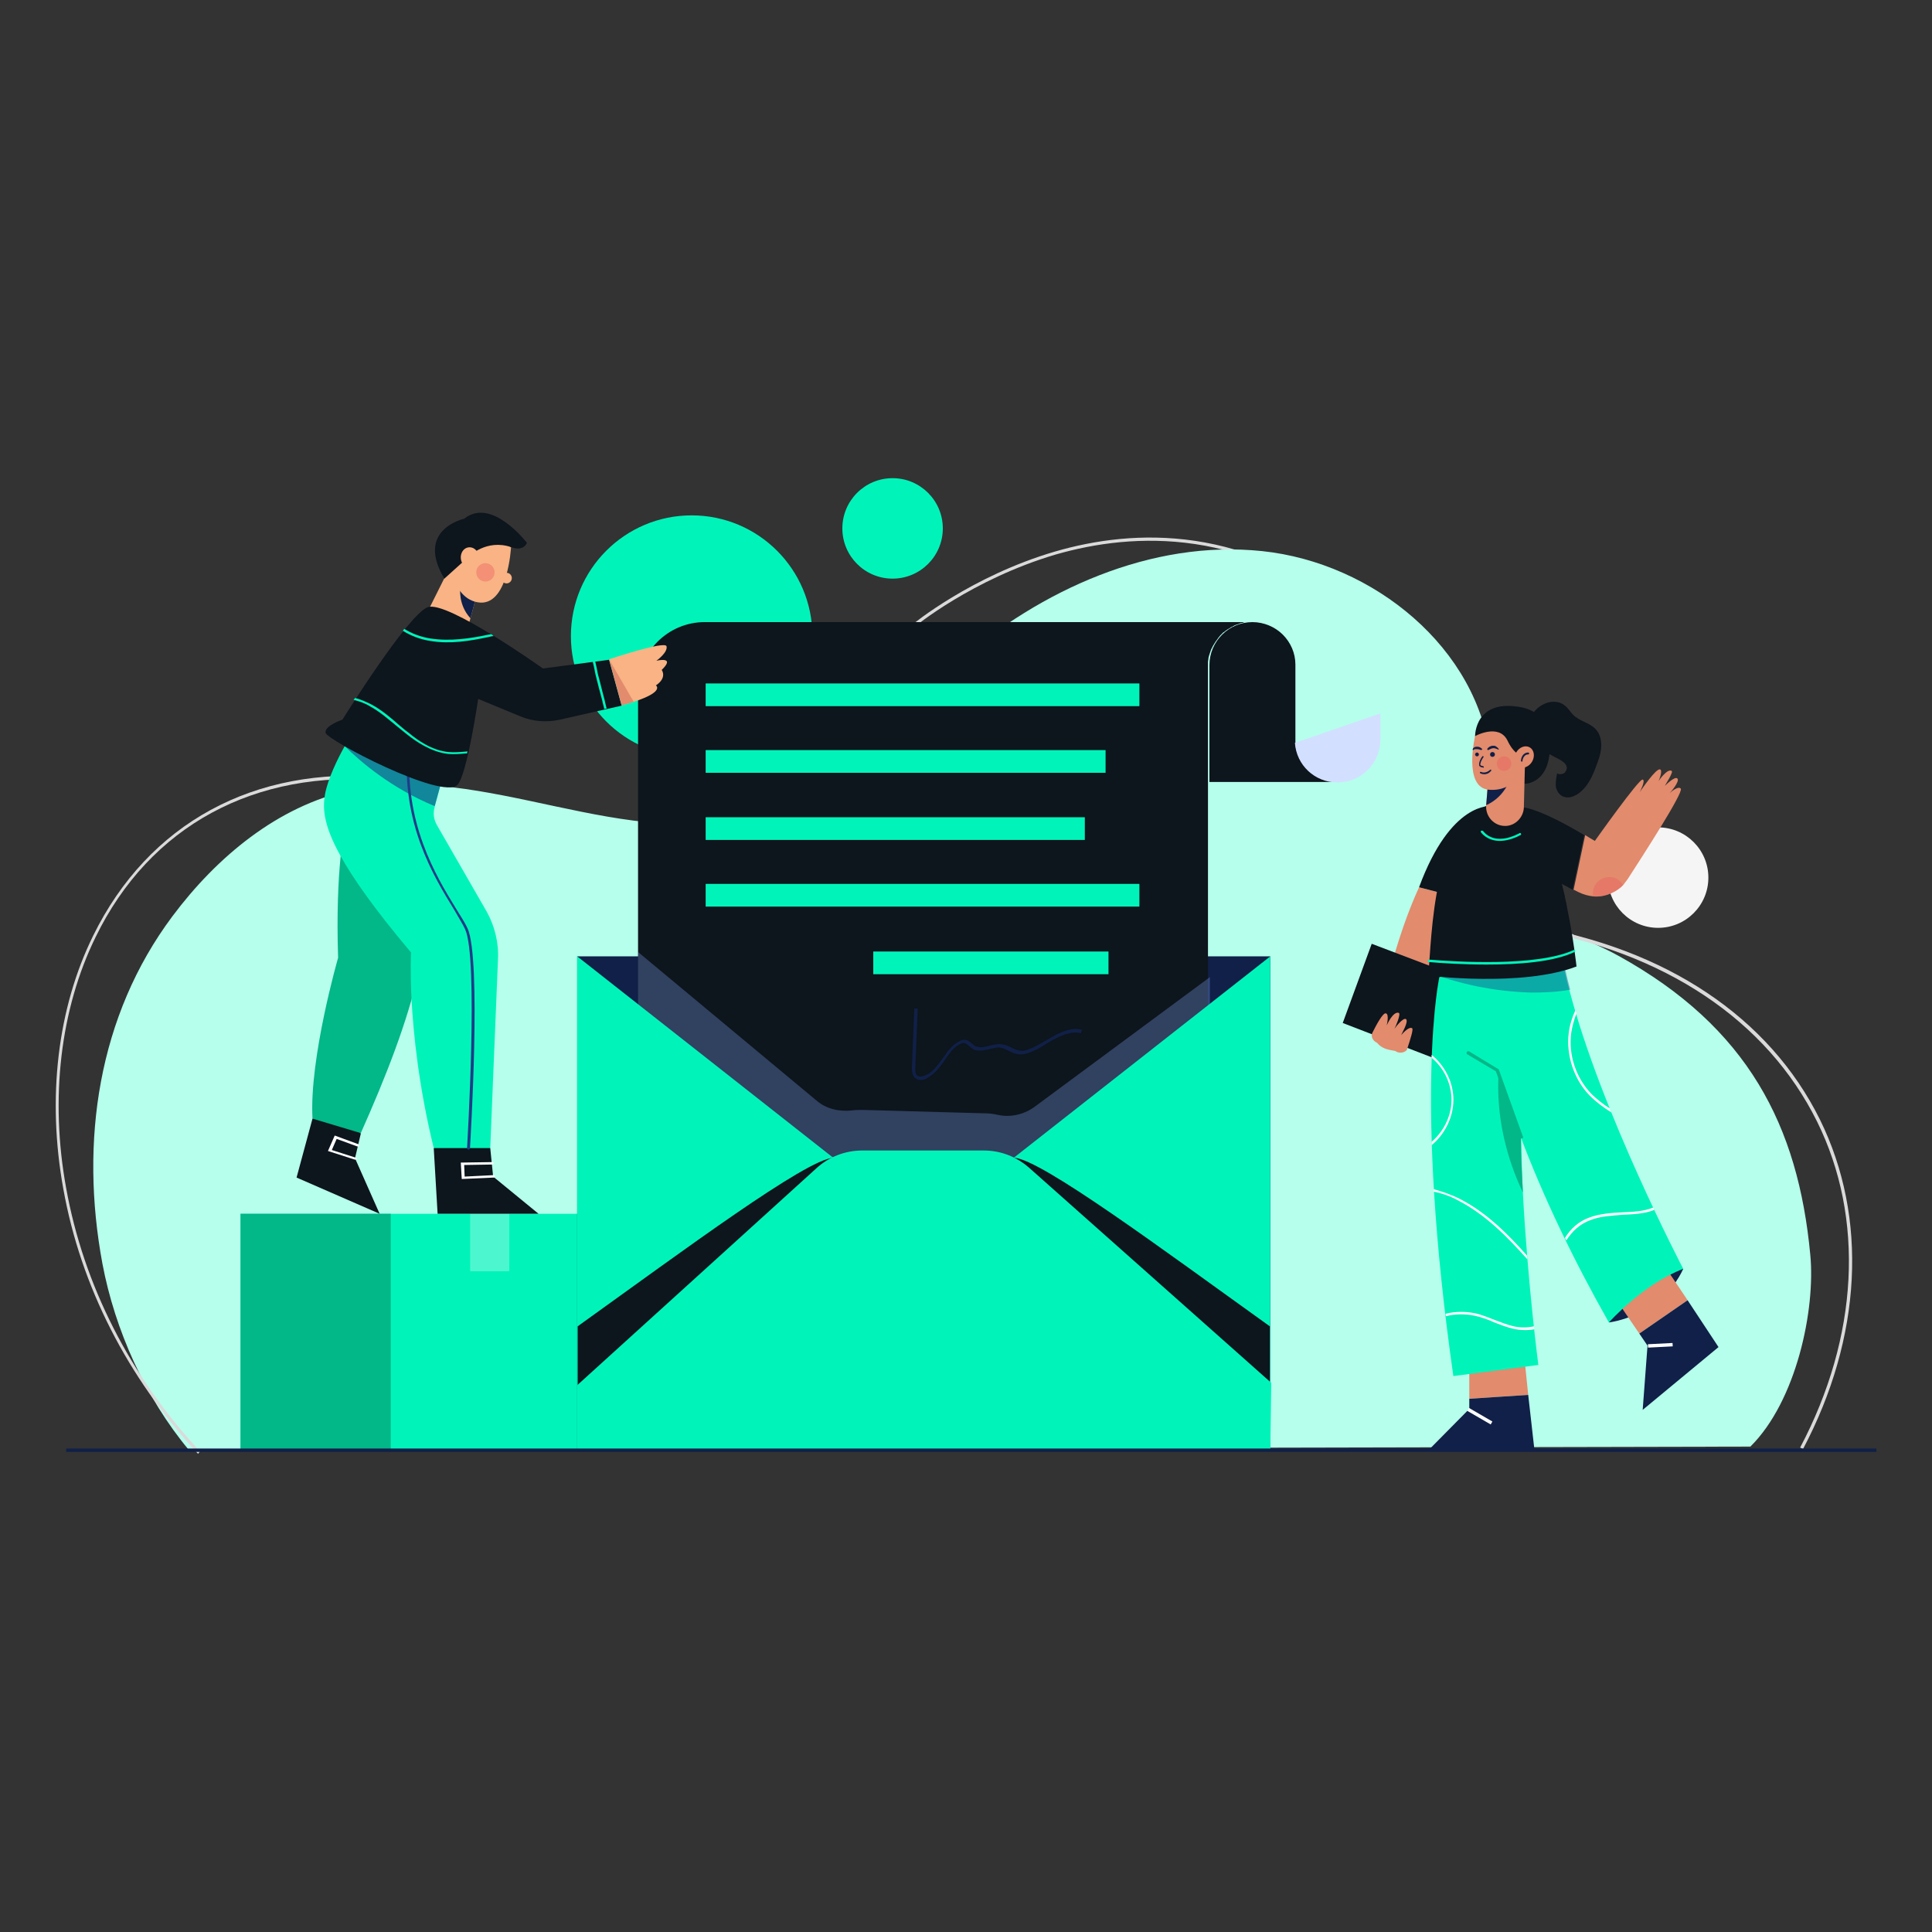 <?xml version="1.0" encoding="utf-8"?>
<!-- Generator: Adobe Illustrator 26.0.1, SVG Export Plug-In . SVG Version: 6.00 Build 0)  -->
<svg version="1.1" id="Layer_1" xmlns="http://www.w3.org/2000/svg" xmlns:xlink="http://www.w3.org/1999/xlink" x="0px" y="0px"
	 viewBox="0 0 400 400" style="enable-background:new 0 0 400 400;" xml:space="preserve">
<rect x="0" y="0" width="400" height="400" fill="#333333" stroke="none"/>
<style type="text/css">
	.st0{fill:url(#SVGID_1_);}
	.st1{fill-rule:evenodd;clip-rule:evenodd;fill:#FFFFFF;}
	.st2{fill-rule:evenodd;clip-rule:evenodd;fill:#1D99EE;}
	.st3{fill:#FFFFFF;}
	.st4{clip-path:url(#SVGID_00000138539672554853787510000006727193811000826041_);}
	.st5{fill:#FD0000;}
	.st6{fill:#2967B0;}
	.st7{fill:#FDFDFD;}
	.st8{fill:#1677F0;}
	.st9{fill:#35BC8F;}
	.st10{enable-background:new    ;}
	.st11{clip-path:url(#SVGID_00000134961217450885156640000008290764619861251483_);fill:#252956;}
	.st12{clip-path:url(#SVGID_00000041259482855213670580000018438502512282967226_);fill:#252956;}
	.st13{clip-path:url(#SVGID_00000180358803950074374040000002914258757360655257_);fill:#252956;}
	.st14{fill:#252956;}
	.st15{clip-path:url(#SVGID_00000169540468295614711520000017328746381102071695_);fill:#252956;}
	.st16{clip-path:url(#SVGID_00000144296863784485316320000004723563471940185984_);fill:#EDECF8;}
	.st17{fill:#0B2638;}
	.st18{fill:#95FCDE;}
	.st19{clip-path:url(#SVGID_00000124851730549256119840000002693542027238392501_);fill:#EDECF8;}
	.st20{fill:#61F7C9;}
	.st21{clip-path:url(#SVGID_00000120548748445255690890000001414678620598881446_);fill:#61F7C9;}
	.st22{fill:#3C4384;}
	.st23{fill:#012F49;}
	.st24{clip-path:url(#SVGID_00000179640663061596463060000007192510541425359007_);fill:#35BC8F;}
	.st25{clip-path:url(#SVGID_00000023995510251504585170000006155972297004561587_);fill:#95FCDE;}
	.st26{clip-path:url(#SVGID_00000057113920752324654380000003390538763467474092_);fill:#BFBEED;}
	.st27{clip-path:url(#SVGID_00000134219942254767502420000001827717641579677355_);fill:#BFBEED;}
	.st28{fill:#0D151D;}
	.st29{clip-path:url(#SVGID_00000122685100586379842890000017623518161801115543_);fill:#61F7C9;}
	.st30{clip-path:url(#SVGID_00000047743179317519411460000012024860523969307009_);fill:#252956;}
	.st31{clip-path:url(#SVGID_00000036223280089856842860000005810863468543387787_);fill:#252956;}
	.st32{clip-path:url(#SVGID_00000137112499053830883310000008089147850948292531_);fill:#252956;}
	.st33{clip-path:url(#SVGID_00000111155035937310370450000012042741486825458076_);fill:#252956;}
	.st34{clip-path:url(#SVGID_00000067200496646580259360000001548106698631764414_);fill:#252956;}
	.st35{clip-path:url(#SVGID_00000077311531702481173680000010344501281448651157_);fill:#252956;}
	.st36{clip-path:url(#SVGID_00000078039234079768560850000009794305291139895987_);fill:#252956;}
	.st37{clip-path:url(#SVGID_00000169537902622314782090000007484870219980814011_);fill:#252956;}
	.st38{clip-path:url(#SVGID_00000037663374286512453400000015966939991732181144_);fill:#252956;}
	.st39{clip-path:url(#SVGID_00000017509400589102158450000004635328188101838236_);fill:#252956;}
	.st40{clip-path:url(#SVGID_00000008849661864787985090000013235575566870134172_);fill:#252956;}
	.st41{clip-path:url(#SVGID_00000176762848472088393770000007726349394094069923_);fill:#252956;}
	.st42{clip-path:url(#SVGID_00000109740649264638236830000016793238947150102167_);fill:#252956;}
	.st43{clip-path:url(#SVGID_00000020382579335903083260000005015757546627345558_);fill:#252956;}
	.st44{clip-path:url(#SVGID_00000030471620546266812200000005238267749913973130_);fill:#252956;}
	.st45{clip-path:url(#SVGID_00000147186597311813184400000017376137861961041840_);fill:#252956;}
	.st46{clip-path:url(#SVGID_00000019659632909633293740000017338939151102357689_);fill:#252956;}
	.st47{clip-path:url(#SVGID_00000150063332454739935610000016394755448040620172_);fill:#252956;}
	.st48{clip-path:url(#SVGID_00000127732027166162779470000012977453231929573554_);fill:#252956;}
	.st49{clip-path:url(#SVGID_00000094599904382378196100000009335431778848544148_);fill:#252956;}
	.st50{clip-path:url(#SVGID_00000064348871922355450510000005977702337657070487_);fill:#252956;}
	.st51{clip-path:url(#SVGID_00000030475368725672388410000012191025436892645311_);fill:#252956;}
	.st52{clip-path:url(#SVGID_00000088122643794319445120000015555771263789659322_);fill:#252956;}
	.st53{clip-path:url(#SVGID_00000124132307529443244300000010394234941183611264_);fill:#252956;}
	.st54{clip-path:url(#SVGID_00000042716537391505563510000003891555339841577866_);fill:#252956;}
	.st55{clip-path:url(#SVGID_00000163770238271131067600000015200931138462245795_);fill:#252956;}
	.st56{clip-path:url(#SVGID_00000107577377520211724270000002971953658596173737_);fill:#252956;}
	.st57{clip-path:url(#SVGID_00000100360061059094136730000014299984367693200773_);fill:#252956;}
	.st58{clip-path:url(#SVGID_00000096022493772231981840000015247823196433275779_);fill:#252956;}
	.st59{clip-path:url(#SVGID_00000049920610187697550360000003376219977778421382_);fill:#252956;}
	.st60{clip-path:url(#SVGID_00000114776919714727224590000016320262791429805743_);fill:#252956;}
	.st61{clip-path:url(#SVGID_00000159471646003432968080000017234072106069122464_);fill:#252956;}
	.st62{clip-path:url(#SVGID_00000180366461024631765100000012695715246872216980_);fill:#252956;}
	.st63{clip-path:url(#SVGID_00000138571346279955973610000006037764276409098925_);fill:#252956;}
	.st64{clip-path:url(#SVGID_00000022547825584192941660000016617522945377194882_);fill:#252956;}
	.st65{clip-path:url(#SVGID_00000100350619156231990230000009996502155681605775_);fill:#252956;}
	.st66{clip-path:url(#SVGID_00000104674828073432396550000010386737856337578419_);fill:#252956;}
	.st67{clip-path:url(#SVGID_00000065046852534585892460000001878910314158518658_);fill:#252956;}
	.st68{clip-path:url(#SVGID_00000108282551811069526020000010639721354735636409_);fill:#252956;}
	.st69{clip-path:url(#SVGID_00000112599923637826723930000010781142484952063678_);fill:#252956;}
	.st70{clip-path:url(#SVGID_00000119800152759632409360000008934144473741361312_);fill:#252956;}
	.st71{clip-path:url(#SVGID_00000068679094435826017910000010734485113473594536_);fill:#252956;}
	.st72{clip-path:url(#SVGID_00000026125654412387916630000001683411002307589788_);fill:#252956;}
	.st73{clip-path:url(#SVGID_00000149378249271050474750000000522516533174252416_);fill:#252956;}
	.st74{clip-path:url(#SVGID_00000173155670690360674300000003547384633198433724_);fill:#252956;}
	.st75{clip-path:url(#SVGID_00000106837645029735092680000012466728849760871301_);fill:#252956;}
	.st76{clip-path:url(#SVGID_00000145030256647301656150000016268813861956235181_);fill:#252956;}
	.st77{clip-path:url(#SVGID_00000070810301448150279330000009760465168526981791_);fill:#252956;}
	.st78{clip-path:url(#SVGID_00000124125094157007699080000003125519991242136737_);fill:#252956;}
	.st79{clip-path:url(#SVGID_00000055701869001275525340000004127897806909818810_);fill:#252956;}
	.st80{clip-path:url(#SVGID_00000006683706933348183500000008719127163087869358_);fill:#252956;}
	.st81{clip-path:url(#SVGID_00000155838147895419252760000016991117644624842127_);fill:#252956;}
	.st82{clip-path:url(#SVGID_00000142136882349335692240000017528970746999926439_);fill:#252956;}
	.st83{clip-path:url(#SVGID_00000065783846158953882990000000864021685362993589_);fill:#252956;}
	.st84{clip-path:url(#SVGID_00000107577492461045110260000011248279120877124519_);fill:#252956;}
	.st85{clip-path:url(#SVGID_00000168086463843462757060000003455046414624267404_);fill:#252956;}
	.st86{clip-path:url(#SVGID_00000154385388707427807760000009845621886383020197_);fill:#252956;}
	.st87{clip-path:url(#SVGID_00000111184987445904228840000005185710870384361124_);fill:#252956;}
	.st88{clip-path:url(#SVGID_00000072974380650285270270000010502200058139020439_);fill:#252956;}
	.st89{clip-path:url(#SVGID_00000096781480041147319070000004630800040238729388_);fill:#252956;}
	.st90{clip-path:url(#SVGID_00000075131310225089799720000004520325735615623588_);fill:#252956;}
	.st91{clip-path:url(#SVGID_00000181796489591912774210000006385252959691185591_);fill:#252956;}
	.st92{clip-path:url(#SVGID_00000094611064989619326360000009277861521045561490_);fill:#252956;}
	.st93{clip-path:url(#SVGID_00000060006797515673174930000006637503156691274655_);fill:#252956;}
	.st94{clip-path:url(#SVGID_00000149340684449508554090000010666916434935586225_);fill:#252956;}
	.st95{clip-path:url(#SVGID_00000147920904289896388120000008773830368009974442_);fill:#252956;}
	.st96{clip-path:url(#SVGID_00000011004150961673354590000009057740430239406478_);fill:#252956;}
	.st97{clip-path:url(#SVGID_00000107586724513615459930000008617141702997877936_);fill:#252956;}
	.st98{clip-path:url(#SVGID_00000173852162787855303770000006570124135789063829_);fill:#252956;}
	.st99{clip-path:url(#SVGID_00000125565430126668658710000012019472197676929705_);fill:#252956;}
	.st100{clip-path:url(#SVGID_00000001636336924800488650000013710086511215343488_);fill:#252956;}
	.st101{clip-path:url(#SVGID_00000134969859495175985420000007952474507246727043_);fill:#252956;}
	.st102{clip-path:url(#SVGID_00000145054804671697914390000011004887239546245310_);fill:#252956;}
	.st103{clip-path:url(#SVGID_00000031923738972759739220000017231872634943345547_);fill:#252956;}
	.st104{clip-path:url(#SVGID_00000046324477655464407960000001140223590121467289_);fill:#252956;}
	.st105{clip-path:url(#SVGID_00000105421311586898878810000003470489072285690789_);fill:#252956;}
	.st106{clip-path:url(#SVGID_00000030447799735803103440000016001240433172788665_);fill:#252956;}
	.st107{clip-path:url(#SVGID_00000166634138237806710600000014056660256651153845_);fill:#252956;}
	.st108{clip-path:url(#SVGID_00000119830963368039135550000014492640043718995624_);fill:#252956;}
	.st109{clip-path:url(#SVGID_00000042716096010771293330000005278324142145416331_);fill:#252956;}
	.st110{clip-path:url(#SVGID_00000108303014954633301670000003483696072806739383_);fill:#252956;}
	.st111{clip-path:url(#SVGID_00000088839136820224407150000016191738958566842246_);fill:#252956;}
	.st112{clip-path:url(#SVGID_00000101080503854569036040000008274622174949614483_);fill:#252956;}
	.st113{clip-path:url(#SVGID_00000040564992648047746110000002729429370413145482_);fill:#252956;}
	.st114{clip-path:url(#SVGID_00000040536282188421868460000003543542485964755120_);fill:#252956;}
	.st115{clip-path:url(#SVGID_00000098912200932925150390000014757512930965642916_);fill:#252956;}
	.st116{clip-path:url(#SVGID_00000101810494898840056670000003380319095790770601_);fill:#252956;}
	.st117{clip-path:url(#SVGID_00000034784556694306437850000003665978276387892864_);fill:#252956;}
	.st118{clip-path:url(#SVGID_00000180326125432224094970000004077628577183105183_);fill:#252956;}
	.st119{clip-path:url(#SVGID_00000100378867889786538780000006093366334158718627_);fill:#252956;}
	.st120{clip-path:url(#SVGID_00000026150040421147785190000007253315682581913996_);fill:#252956;}
	.st121{clip-path:url(#SVGID_00000142855691986859463330000007901366644511381147_);fill:#252956;}
	.st122{clip-path:url(#SVGID_00000142883478417392124010000007147988084716044197_);fill:#252956;}
	.st123{clip-path:url(#SVGID_00000136391608308124910230000004906588866607783058_);fill:#252956;}
	.st124{clip-path:url(#SVGID_00000088097847525464594300000017508629075637123490_);fill:#252956;}
	.st125{clip-path:url(#SVGID_00000119087243567294618510000009533979960292554155_);fill:#252956;}
	.st126{clip-path:url(#SVGID_00000127754537605535936500000000176446492626947995_);fill:#252956;}
	.st127{clip-path:url(#SVGID_00000163044692494114643710000007553254283958923956_);fill:#252956;}
	.st128{clip-path:url(#SVGID_00000011719446683872463550000014987490189456651905_);fill:#252956;}
	.st129{clip-path:url(#SVGID_00000048495932982177186920000012321514275781452479_);fill:#252956;}
	.st130{clip-path:url(#SVGID_00000166663929058245155550000013640995382552832395_);fill:#252956;}
	.st131{clip-path:url(#SVGID_00000160910423993599484920000011146988675915928713_);fill:#252956;}
	.st132{clip-path:url(#SVGID_00000028312961984124121760000017857773658878687925_);fill:#252956;}
	.st133{clip-path:url(#SVGID_00000127736289321851161250000011588675475426253701_);fill:#252956;}
	.st134{clip-path:url(#SVGID_00000049936494565497502280000000012492911061737401_);fill:#252956;}
	.st135{clip-path:url(#SVGID_00000036970221772684217640000015694246876024964542_);fill:#252956;}
	.st136{clip-path:url(#SVGID_00000146483466987163593020000009186336703980125614_);fill:#252956;}
	.st137{clip-path:url(#SVGID_00000170999367359363151940000009541853207030622096_);fill:#252956;}
	.st138{clip-path:url(#SVGID_00000133524043230773563250000011911658496290452114_);fill:#252956;}
	.st139{clip-path:url(#SVGID_00000157288403779362686660000010293422383888755114_);fill:#252956;}
	.st140{clip-path:url(#SVGID_00000105408926498243231120000016607989858390036879_);fill:#252956;}
	.st141{clip-path:url(#SVGID_00000177481004732259479500000006648878441838597563_);fill:#252956;}
	.st142{clip-path:url(#SVGID_00000127011167053371582170000011527301655188965781_);fill:#252956;}
	.st143{clip-path:url(#SVGID_00000025412673952979335340000002617681410454420900_);fill:#252956;}
	.st144{clip-path:url(#SVGID_00000029760851086449305510000002157073857922429578_);fill:#252956;}
	.st145{clip-path:url(#SVGID_00000019651242127546758470000014248535955167215507_);fill:#252956;}
	.st146{clip-path:url(#SVGID_00000130612424837026933600000008835926429393942703_);fill:#252956;}
	.st147{clip-path:url(#SVGID_00000057847330785489925280000001771708834347133066_);fill:#252956;}
	.st148{clip-path:url(#SVGID_00000119810572105592862200000004568722323693178291_);fill:#252956;}
	.st149{clip-path:url(#SVGID_00000037671689480430132830000003534996812886195872_);fill:#252956;}
	.st150{clip-path:url(#SVGID_00000031172865714742671570000013103149530676699570_);fill:#252956;}
	.st151{clip-path:url(#SVGID_00000107576113304653136570000009152975620824307110_);fill:#252956;}
	.st152{clip-path:url(#SVGID_00000054265787007651650930000016349550568443714746_);fill:#252956;}
	.st153{clip-path:url(#SVGID_00000048465201249639447800000009069113584517610132_);fill:#252956;}
	.st154{clip-path:url(#SVGID_00000122696112176310486800000014553063770288728464_);fill:#252956;}
	.st155{clip-path:url(#SVGID_00000005255443153929171440000009875521036929059982_);fill:#252956;}
	.st156{clip-path:url(#SVGID_00000135667380614095728660000000285827394458716847_);fill:#252956;}
	.st157{clip-path:url(#SVGID_00000160174406729392616110000015195120939257948841_);fill:#252956;}
	.st158{clip-path:url(#SVGID_00000140695684097342299070000008547126235290126522_);fill:#252956;}
	.st159{clip-path:url(#SVGID_00000127021924247872285120000010944297371041686968_);fill:#252956;}
	.st160{clip-path:url(#SVGID_00000117653598572161718110000001795814095472371357_);fill:#252956;}
	.st161{clip-path:url(#SVGID_00000087396046769126054430000007573889457008714626_);fill:#252956;}
	.st162{clip-path:url(#SVGID_00000096773143316790388090000006237392569136533919_);fill:#252956;}
	.st163{clip-path:url(#SVGID_00000099635926121553499470000000824372593980618128_);fill:#252956;}
	.st164{clip-path:url(#SVGID_00000121265042039313713520000002558379663104792493_);fill:#252956;}
	.st165{clip-path:url(#SVGID_00000167368117582261202740000008985188488949911445_);fill:#252956;}
	.st166{clip-path:url(#SVGID_00000131368031865632996250000008113737822755175096_);fill:#252956;}
	.st167{clip-path:url(#SVGID_00000004541638930979580370000009012313180948512179_);fill:#252956;}
	.st168{clip-path:url(#SVGID_00000054267454776198941500000013309473044604615567_);fill:#252956;}
	.st169{clip-path:url(#SVGID_00000086690555236100126620000003807524641402183854_);fill:#252956;}
	.st170{clip-path:url(#SVGID_00000044141691391801277830000001836291313986766262_);fill:#252956;}
	.st171{clip-path:url(#SVGID_00000008120812977136539510000006656962853491113635_);fill:#252956;}
	.st172{clip-path:url(#SVGID_00000106145137328813387550000008275196626067698095_);fill:#252956;}
	.st173{clip-path:url(#SVGID_00000163031896524433572330000013333179905665788606_);fill:#252956;}
	.st174{clip-path:url(#SVGID_00000048463372962029524870000003380508646655740837_);fill:#252956;}
	.st175{clip-path:url(#SVGID_00000035491879610702059360000017361677966249634719_);fill:#252956;}
	.st176{clip-path:url(#SVGID_00000010293058553876924300000010500783137388043190_);fill:#252956;}
	.st177{clip-path:url(#SVGID_00000075143886979587222320000013649798621847009419_);fill:#252956;}
	.st178{clip-path:url(#SVGID_00000113335968532715190890000016463857888393699213_);fill:#252956;}
	.st179{clip-path:url(#SVGID_00000142152230845322499540000003713544561844171394_);fill:#252956;}
	.st180{clip-path:url(#SVGID_00000145026921187939803130000001733482772535715986_);fill:#252956;}
	.st181{clip-path:url(#SVGID_00000121981681978087092210000004980165086858069183_);fill:#252956;}
	.st182{clip-path:url(#SVGID_00000032630318812038102390000008014128179678344875_);fill:#252956;}
	.st183{clip-path:url(#SVGID_00000080906589932745908100000005279779021703873419_);fill:#252956;}
	.st184{clip-path:url(#SVGID_00000158027551501301724060000008684380645861210496_);fill:#252956;}
	.st185{clip-path:url(#SVGID_00000075127024116003211320000007321041873372443826_);fill:#252956;}
	.st186{clip-path:url(#SVGID_00000088818070697219594530000011262373243767252404_);fill:#252956;}
	.st187{clip-path:url(#SVGID_00000145018390375038277930000011013546070352562110_);fill:#252956;}
	.st188{clip-path:url(#SVGID_00000049903868755641256120000007072859457903029409_);fill:#252956;}
	.st189{clip-path:url(#SVGID_00000134927882722639023630000005764079641284039558_);fill:#252956;}
	.st190{clip-path:url(#SVGID_00000158027469365331218990000009183119966796867980_);fill:#252956;}
	.st191{clip-path:url(#SVGID_00000176023965822297826420000009849895832685103492_);fill:#252956;}
	.st192{clip-path:url(#SVGID_00000171713993111377863020000016858221975318233529_);fill:#252956;}
	.st193{clip-path:url(#SVGID_00000080186750306931737810000013472334375250373778_);fill:#252956;}
	.st194{clip-path:url(#SVGID_00000180336114983448671930000002282478910867283368_);fill:#252956;}
	.st195{clip-path:url(#SVGID_00000106129733481087569800000012289130440272545713_);fill:#252956;}
	.st196{clip-path:url(#SVGID_00000022552910636980115020000002977439307414316457_);fill:#252956;}
	.st197{clip-path:url(#SVGID_00000089541061627033209900000014043340897839897530_);fill:#252956;}
	.st198{clip-path:url(#SVGID_00000101105308133416680480000014229068333274062989_);fill:#252956;}
	.st199{clip-path:url(#SVGID_00000049204812956442214330000009076291193956638895_);fill:#252956;}
	.st200{clip-path:url(#SVGID_00000178892639428564774050000010766650433449985695_);fill:#252956;}
	.st201{clip-path:url(#SVGID_00000043452954417454501690000015737366590698898853_);fill:#252956;}
	.st202{clip-path:url(#SVGID_00000027591449023893413920000007379659958051703961_);fill:#252956;}
	.st203{clip-path:url(#SVGID_00000170244327008269255580000011192733805114320302_);fill:#252956;}
	.st204{clip-path:url(#SVGID_00000080887270739527813510000004705387103582325163_);fill:#252956;}
	.st205{clip-path:url(#SVGID_00000043457826468757373060000008839364674713367209_);fill:#252956;}
	.st206{clip-path:url(#SVGID_00000133501429014170153270000004922412335536164502_);fill:#252956;}
	.st207{clip-path:url(#SVGID_00000084506523684655576940000004041265498710686859_);fill:#252956;}
	.st208{clip-path:url(#SVGID_00000159456312599848645220000003568472316012973451_);fill:#252956;}
	.st209{clip-path:url(#SVGID_00000117643118286118147460000006957073671921018809_);fill:#252956;}
	.st210{clip-path:url(#SVGID_00000053542868608902040160000012496005486586475694_);fill:#252956;}
	.st211{clip-path:url(#SVGID_00000045581545576074437780000013812009526617853592_);fill:#252956;}
	.st212{clip-path:url(#SVGID_00000171699702160453997690000011485109254993948293_);fill:#252956;}
	.st213{clip-path:url(#SVGID_00000015348518251047759000000009959602283993321359_);fill:#252956;}
	.st214{clip-path:url(#SVGID_00000059995495451717955280000016152106499696239546_);fill:#252956;}
	.st215{clip-path:url(#SVGID_00000134212037677085875760000003322466389585377177_);fill:#252956;}
	.st216{clip-path:url(#SVGID_00000175300251367683774510000005531740172102075306_);fill:#252956;}
	.st217{clip-path:url(#SVGID_00000060012251918818485370000016141181737443010733_);fill:#252956;}
	.st218{clip-path:url(#SVGID_00000030461922451450910840000017672674846019962511_);fill:#252956;}
	.st219{clip-path:url(#SVGID_00000163044136011945781660000005537461247493475465_);fill:#252956;}
	.st220{clip-path:url(#SVGID_00000008126444739213162270000012618623251986008748_);fill:#252956;}
	.st221{clip-path:url(#SVGID_00000180343712861854788450000000580288461939836048_);fill:#252956;}
	.st222{clip-path:url(#SVGID_00000005950918811439656600000004671175979065475463_);fill:#252956;}
	.st223{clip-path:url(#SVGID_00000021097423301556037190000009782015930031385250_);fill:#252956;}
	.st224{clip-path:url(#SVGID_00000122681851504293935020000004083730071048244414_);fill:#252956;}
	.st225{fill:#272E67;}
	.st226{fill:#F3A984;}
	.st227{fill:#FFC7AD;}
	.st228{clip-path:url(#SVGID_00000138548970511148378200000011891767726181200775_);fill:#252956;}
	.st229{clip-path:url(#SVGID_00000126284496116589502670000001116048897458574508_);fill:#252956;}
	.st230{clip-path:url(#SVGID_00000031887263056679165280000004095205070360279697_);fill:#252956;}
	.st231{clip-path:url(#SVGID_00000109008252592790316880000004135553842014633347_);fill:#252956;}
	.st232{clip-path:url(#SVGID_00000178189188421684187120000001463440504535438245_);fill:#252956;}
	.st233{clip-path:url(#SVGID_00000072271447372462807390000001308809919284655523_);fill:#252956;}
	.st234{clip-path:url(#SVGID_00000161602654487515292290000008962327433832803518_);fill:#252956;}
	.st235{clip-path:url(#SVGID_00000030467036618746259810000001273963433041917831_);fill:#252956;}
	.st236{clip-path:url(#SVGID_00000057864223006806645550000015428318163338196907_);fill:#252956;}
	.st237{clip-path:url(#SVGID_00000151529704885309845810000004360595588853433216_);fill:#252956;}
	.st238{clip-path:url(#SVGID_00000066481538890783625460000005378922531829135030_);fill:#252956;}
	.st239{clip-path:url(#SVGID_00000114794904350520317020000017699844248298324376_);fill:#252956;}
	.st240{clip-path:url(#SVGID_00000011002107959675806730000011270404374162347661_);fill:#252956;}
	.st241{clip-path:url(#SVGID_00000044888052714822491170000016437236765194728088_);fill:#252956;}
	.st242{clip-path:url(#SVGID_00000071540895683133594170000010088204156845539472_);fill:#252956;}
	.st243{clip-path:url(#SVGID_00000183234479937593481970000009907924335959707545_);fill:#252956;}
	.st244{clip-path:url(#SVGID_00000131326022316130192100000012139215862786607550_);fill:#252956;}
	.st245{clip-path:url(#SVGID_00000105419204226533631580000009542177023126515644_);fill:#252956;}
	.st246{clip-path:url(#SVGID_00000041294900867064809530000015479989069037428126_);fill:#252956;}
	.st247{clip-path:url(#SVGID_00000159433716823703069310000004495674385762551460_);fill:#252956;}
	.st248{clip-path:url(#SVGID_00000026867368287795514300000004317013202854395308_);fill:#252956;}
	.st249{clip-path:url(#SVGID_00000029741659570870201540000001600051601530386563_);fill:#252956;}
	.st250{clip-path:url(#SVGID_00000103233174044569825510000014363330963417313703_);fill:#252956;}
	.st251{clip-path:url(#SVGID_00000156583594617616033640000005560717287668473996_);fill:#252956;}
	.st252{clip-path:url(#SVGID_00000139988279683613338690000017341848458601403818_);fill:#252956;}
	.st253{clip-path:url(#SVGID_00000134932642391130497480000003767356304450830754_);fill:#252956;}
	.st254{clip-path:url(#SVGID_00000034775037523953621240000010374290282351958452_);fill:#252956;}
	.st255{clip-path:url(#SVGID_00000163069806945807338060000014425491354826172058_);fill:#252956;}
	.st256{clip-path:url(#SVGID_00000071551617235722943770000008485415844864577939_);fill:#252956;}
	.st257{clip-path:url(#SVGID_00000088129651252347403110000002808906686269293192_);fill:#252956;}
	.st258{clip-path:url(#SVGID_00000133500488808305618870000009391525425424647351_);fill:#252956;}
	.st259{clip-path:url(#SVGID_00000105418047148850572120000012339413789029873555_);fill:#252956;}
	.st260{clip-path:url(#SVGID_00000166641441108340769810000013276823801543117202_);fill:#252956;}
	.st261{clip-path:url(#SVGID_00000063605449438819681960000011064115937747965613_);fill:#252956;}
	.st262{clip-path:url(#SVGID_00000119833155536665832460000009743775843473677198_);fill:#252956;}
	.st263{clip-path:url(#SVGID_00000168087525735750082360000013389662132563003051_);fill:#252956;}
	.st264{clip-path:url(#SVGID_00000026134640325084773900000004764563647946808195_);fill:#252956;}
	.st265{clip-path:url(#SVGID_00000109025634633803513170000017417241760600371859_);fill:#252956;}
	.st266{clip-path:url(#SVGID_00000093138124501563648900000012590374073052804228_);fill:#252956;}
	.st267{clip-path:url(#SVGID_00000151529756284001527730000003137772265034892434_);fill:#252956;}
	.st268{clip-path:url(#SVGID_00000112601524302301042760000001851912294429863557_);fill:#252956;}
	.st269{clip-path:url(#SVGID_00000102537533883859148200000005117572120050334868_);fill:#252956;}
	.st270{clip-path:url(#SVGID_00000163062170490410239870000015691124477582794121_);fill:#252956;}
	.st271{clip-path:url(#SVGID_00000073704957499084836350000001966804816942326974_);fill:#252956;}
	.st272{clip-path:url(#SVGID_00000060731757063412809070000017818136193360765312_);fill:#252956;}
	.st273{clip-path:url(#SVGID_00000120524895761986224600000002802632356788314247_);fill:#252956;}
	.st274{clip-path:url(#SVGID_00000134213436589702489830000018258314520753504647_);fill:#252956;}
	.st275{clip-path:url(#SVGID_00000170243034094235148480000008620188385782256051_);fill:#252956;}
	.st276{clip-path:url(#SVGID_00000048486886350092499010000001283117496171540383_);fill:#252956;}
	.st277{clip-path:url(#SVGID_00000141449733952233053610000008088989480328687490_);fill:#252956;}
	.st278{clip-path:url(#SVGID_00000175323213872261169250000014646409876790737027_);fill:#252956;}
	.st279{clip-path:url(#SVGID_00000142864685422469777700000007349922399136096412_);fill:#252956;}
	.st280{clip-path:url(#SVGID_00000106116227686349830690000010821850388372661908_);fill:#252956;}
	.st281{clip-path:url(#SVGID_00000026842010647653061530000016217245151892782510_);fill:#252956;}
	.st282{clip-path:url(#SVGID_00000099645023135234269230000013765946372555303590_);fill:#252956;}
	.st283{clip-path:url(#SVGID_00000128454520555518974440000012176341168371873162_);fill:#252956;}
	.st284{clip-path:url(#SVGID_00000129889653204202876320000006278571162065492608_);fill:#252956;}
	.st285{clip-path:url(#SVGID_00000102504240634126230400000011510632851328550316_);fill:#252956;}
	.st286{clip-path:url(#SVGID_00000151522029729430384170000008505504328406394255_);fill:#252956;}
	.st287{clip-path:url(#SVGID_00000075124618397295836430000006096530406837617024_);fill:#252956;}
	.st288{clip-path:url(#SVGID_00000003786356865222116120000005586097173014583951_);fill:#252956;}
	.st289{clip-path:url(#SVGID_00000021085388144635954600000012999990047165411215_);fill:#252956;}
	.st290{clip-path:url(#SVGID_00000063617783543143694280000006974212465928008106_);fill:#252956;}
	.st291{clip-path:url(#SVGID_00000110469812100513700380000003984700253913146780_);fill:#252956;}
	.st292{clip-path:url(#SVGID_00000078754301426120061650000000647977084234828195_);fill:#252956;}
	.st293{clip-path:url(#SVGID_00000108998719972335091430000002405707088483201969_);fill:#252956;}
	.st294{clip-path:url(#SVGID_00000104696799074890562840000017678838853549294495_);fill:#252956;}
	.st295{clip-path:url(#SVGID_00000096741153598226592290000006234227030559304320_);fill:#252956;}
	.st296{clip-path:url(#SVGID_00000078043976240557402190000002118681563199754409_);fill:#252956;}
	.st297{clip-path:url(#SVGID_00000032636567926970188270000016722072625414361510_);fill:#252956;}
	.st298{clip-path:url(#SVGID_00000062194453429253101100000016867293604222106808_);fill:#252956;}
	.st299{clip-path:url(#SVGID_00000129926761607966627590000015025177641324874407_);fill:#252956;}
	.st300{clip-path:url(#SVGID_00000084488148493343358360000002326448810345281983_);fill:#252956;}
	.st301{clip-path:url(#SVGID_00000106122203523930005700000006739825809817495731_);fill:#252956;}
	.st302{clip-path:url(#SVGID_00000016791315396539233340000007911975920481030301_);fill:#252956;}
	.st303{clip-path:url(#SVGID_00000136414013029246252560000002720258846314421433_);fill:#252956;}
	.st304{clip-path:url(#SVGID_00000073702633746023603720000001387854927956308353_);fill:#252956;}
	.st305{clip-path:url(#SVGID_00000007428099419118930900000015230128144436147329_);fill:#252956;}
	.st306{clip-path:url(#SVGID_00000002352634901279898990000006540921604772434068_);fill:#252956;}
	.st307{clip-path:url(#SVGID_00000118385745710177833360000003882476663395103110_);fill:#252956;}
	.st308{clip-path:url(#SVGID_00000137851330614530577520000017865911228421583511_);fill:#252956;}
	.st309{clip-path:url(#SVGID_00000046298542643135028650000009748299905303929004_);fill:#252956;}
	.st310{clip-path:url(#SVGID_00000105415808616001078310000006730016382530115740_);fill:#252956;}
	.st311{clip-path:url(#SVGID_00000109724680515626061130000011939609204745004442_);fill:#252956;}
	.st312{clip-path:url(#SVGID_00000018225198990729202360000014265230103653783698_);fill:#252956;}
	.st313{clip-path:url(#SVGID_00000162317597080431299050000017822706212589282721_);fill:#252956;}
	.st314{clip-path:url(#SVGID_00000145779027954760410340000016974953965451465119_);fill:#252956;}
	.st315{clip-path:url(#SVGID_00000108989431251036901990000013367480180439893899_);fill:#252956;}
	.st316{clip-path:url(#SVGID_00000045582657646552712490000017639650487523009929_);fill:#252956;}
	.st317{clip-path:url(#SVGID_00000060709685404572611550000014717086308252794259_);fill:#252956;}
	.st318{clip-path:url(#SVGID_00000121249806043442480860000001183711749423091372_);fill:#252956;}
	.st319{clip-path:url(#SVGID_00000159453605721963337710000015061076913219128734_);fill:#252956;}
	.st320{clip-path:url(#SVGID_00000026861445726265134410000014084640020094912179_);fill:#252956;}
	.st321{clip-path:url(#SVGID_00000070107659549588547730000001710723439867191688_);fill:#252956;}
	.st322{clip-path:url(#SVGID_00000144318601179871090540000008898865778976999065_);fill:#252956;}
	.st323{clip-path:url(#SVGID_00000037681647427560771130000016738162881791930015_);fill:#252956;}
	.st324{clip-path:url(#SVGID_00000120522160559298118800000012756549947395355051_);fill:#252956;}
	.st325{clip-path:url(#SVGID_00000046304646558619447540000000537270058409888687_);fill:#252956;}
	.st326{clip-path:url(#SVGID_00000170990498374687392660000006497491463169718405_);fill:#252956;}
	.st327{clip-path:url(#SVGID_00000166665741152380160330000012668507577201323706_);fill:#252956;}
	.st328{clip-path:url(#SVGID_00000070827436794788437370000014422909565426437553_);fill:#252956;}
	.st329{clip-path:url(#SVGID_00000097499681004232104530000017694393443897659292_);fill:#252956;}
	.st330{clip-path:url(#SVGID_00000072961480993082151000000013316081135447120799_);fill:#252956;}
	.st331{clip-path:url(#SVGID_00000097474452412010100090000004848552215416993432_);fill:#252956;}
	.st332{clip-path:url(#SVGID_00000170268512134211929900000014995920326668372140_);fill:#252956;}
	.st333{clip-path:url(#SVGID_00000046319481147196875100000004063444468852209808_);fill:#252956;}
	.st334{clip-path:url(#SVGID_00000075848219766779646980000000138571285422971813_);fill:#252956;}
	.st335{clip-path:url(#SVGID_00000158019975848472668160000002578635746140431003_);fill:#252956;}
	.st336{clip-path:url(#SVGID_00000169523502727804920670000017647871778293356947_);fill:#252956;}
	.st337{clip-path:url(#SVGID_00000042707417333828099910000000490219897407802522_);fill:#252956;}
	.st338{clip-path:url(#SVGID_00000153681281384959530130000014916968531735885441_);fill:#252956;}
	.st339{clip-path:url(#SVGID_00000060025603544007664850000016557405299452686254_);fill:#252956;}
	.st340{clip-path:url(#SVGID_00000062880403430955895880000015601267879564511616_);fill:#252956;}
	.st341{clip-path:url(#SVGID_00000116933900569083544230000012979596496710740391_);fill:#252956;}
	.st342{clip-path:url(#SVGID_00000069390551292112990100000007761975991226484396_);fill:#252956;}
	.st343{clip-path:url(#SVGID_00000083793391845926003520000010659230902738645395_);fill:#252956;}
	.st344{clip-path:url(#SVGID_00000043432951106511368670000016183267866174647468_);fill:#252956;}
	.st345{clip-path:url(#SVGID_00000114068426633509058860000016064287896053061250_);fill:#252956;}
	.st346{clip-path:url(#SVGID_00000013892824315593268790000001654794552628676502_);fill:#252956;}
	.st347{clip-path:url(#SVGID_00000119832777695020857670000010261698912067568805_);fill:#252956;}
	.st348{clip-path:url(#SVGID_00000035518618898191476140000016158388972009741969_);fill:#252956;}
	.st349{clip-path:url(#SVGID_00000072273222602019845710000001826811161723166892_);fill:#252956;}
	.st350{clip-path:url(#SVGID_00000011020649149553789700000012741633470079761079_);fill:#252956;}
	.st351{clip-path:url(#SVGID_00000173152927795426518210000006262629333369934232_);fill:#252956;}
	.st352{clip-path:url(#SVGID_00000129200467520516814840000002345627122851142325_);fill:#252956;}
	.st353{clip-path:url(#SVGID_00000080201734540434301650000010218863618618708887_);fill:#252956;}
	.st354{clip-path:url(#SVGID_00000004538773198561563100000004052945798547645593_);fill:#252956;}
	.st355{clip-path:url(#SVGID_00000145045429282699181130000008202829828505573038_);fill:#252956;}
	.st356{clip-path:url(#SVGID_00000125562772754097939940000005428029597221901209_);fill:#252956;}
	.st357{clip-path:url(#SVGID_00000106146033388751476400000007513596604904289700_);fill:#252956;}
	.st358{clip-path:url(#SVGID_00000166641346834144129870000014823092883226474625_);fill:#252956;}
	.st359{clip-path:url(#SVGID_00000072993653774196600760000010388178008332813715_);fill:#252956;}
	.st360{clip-path:url(#SVGID_00000095307477075422477640000008438689798670169006_);fill:#252956;}
	.st361{clip-path:url(#SVGID_00000070831362267369141420000002838984396936699277_);fill:#252956;}
	.st362{clip-path:url(#SVGID_00000140721198602093877570000013790145296346753930_);fill:#252956;}
	.st363{clip-path:url(#SVGID_00000072269818716530095370000015904965857937124769_);fill:#252956;}
	.st364{clip-path:url(#SVGID_00000155829931301577109000000006787172260899199137_);fill:#252956;}
	.st365{clip-path:url(#SVGID_00000008844223905124082440000009834596399145284273_);fill:#252956;}
	.st366{clip-path:url(#SVGID_00000125564197313671844570000012926025142153140883_);fill:#252956;}
	.st367{clip-path:url(#SVGID_00000001654743011718876820000000141405735137019314_);fill:#252956;}
	.st368{clip-path:url(#SVGID_00000120517040534642905620000017222394585306844045_);fill:#252956;}
	.st369{clip-path:url(#SVGID_00000059304155858096661920000000791129479417500813_);fill:#252956;}
	.st370{clip-path:url(#SVGID_00000157282022405526214670000001641540237593242779_);fill:#252956;}
	.st371{clip-path:url(#SVGID_00000013904399013327935310000010461299574644998290_);fill:#252956;}
	.st372{clip-path:url(#SVGID_00000060741215414048834480000017740438012989468599_);fill:#252956;}
	.st373{clip-path:url(#SVGID_00000133489121231297189800000004619152297431323542_);fill:#252956;}
	.st374{clip-path:url(#SVGID_00000170967443791847920090000014223130160343613096_);fill:#252956;}
	.st375{clip-path:url(#SVGID_00000102537852478555103160000006600663577558517376_);fill:#252956;}
	.st376{clip-path:url(#SVGID_00000019644904750480844740000012006329693133585804_);fill:#252956;}
	.st377{clip-path:url(#SVGID_00000083786236645113585390000003428308733865496765_);fill:#252956;}
	.st378{clip-path:url(#SVGID_00000156589241950055656420000007268111312584745375_);fill:#252956;}
	.st379{clip-path:url(#SVGID_00000023263681884123496090000017759610705129441153_);fill:#252956;}
	.st380{clip-path:url(#SVGID_00000079453251439337037250000017692547227764723097_);fill:#252956;}
	.st381{clip-path:url(#SVGID_00000119810871202508932390000016831507264847753096_);fill:#252956;}
	.st382{clip-path:url(#SVGID_00000098186541543319261700000014655562229738344355_);fill:#252956;}
	.st383{clip-path:url(#SVGID_00000005268084419740302570000002737785583155826098_);fill:#252956;}
	.st384{clip-path:url(#SVGID_00000121270727638828902150000004763834251553437072_);fill:#252956;}
	.st385{clip-path:url(#SVGID_00000103236211208395329160000000199492502494545584_);fill:#252956;}
	.st386{clip-path:url(#SVGID_00000103973797995022974160000006763051999741725361_);fill:#95FCDE;}
	.st387{fill:#E4E6F0;}
	.st388{fill:#B6FFEC;}
	.st389{clip-path:url(#SVGID_00000159432171599424463210000015205979985434150058_);fill:#0D151D;}
	.st390{clip-path:url(#SVGID_00000164483265259669379050000006350972822848856242_);fill:#0D151D;}
	.st391{fill:#E1DEF8;}
	.st392{fill:#7A472D;}
	.st393{fill:#A26749;}
	.st394{fill:#C5FFED;}
	.st395{clip-path:url(#SVGID_00000115490596348898953160000010241995826458749315_);fill:#C5FFED;}
	.st396{clip-path:url(#SVGID_00000135651426288244191790000009960072187813937597_);fill:#EDECF8;}
	.st397{clip-path:url(#SVGID_00000114770462424483067720000007586576213885552063_);fill:#C5FFED;}
	.st398{clip-path:url(#SVGID_00000073702546837152251460000007436689976615395747_);fill:#35BC8F;}
	.st399{clip-path:url(#SVGID_00000139981128783563782790000008148438586005200306_);fill:#35BC8F;}
	.st400{clip-path:url(#SVGID_00000009585969341950189760000008822725311165720244_);fill:#95FCDE;}
	.st401{fill:#EDECF8;}
	.st402{clip-path:url(#SVGID_00000020362284732662785520000009283126124739221891_);fill:#C5FFED;}
	.st403{clip-path:url(#SVGID_00000083081226314894135720000000740173062276963249_);fill:#EDECF8;}
	.st404{clip-path:url(#SVGID_00000013889576172656538920000000019656520188629376_);fill:#95FCDE;}
	.st405{clip-path:url(#SVGID_00000136402527214810323900000000458945625993621943_);fill:#35BC8F;}
	.st406{clip-path:url(#SVGID_00000067216690678267467990000016802561708522702505_);fill:#95FCDE;}
	.st407{clip-path:url(#SVGID_00000144321520733693212070000018362234862132577446_);fill:#95FCDE;}
	.st408{clip-path:url(#SVGID_00000090987631856741339380000000506634750447907509_);fill:#95FCDE;}
	.st409{clip-path:url(#SVGID_00000043442284495667339280000013818566207510889646_);fill:#272E67;}
	.st410{clip-path:url(#SVGID_00000030455886961160174910000006127961173935292084_);fill:#272E67;}
	.st411{fill:#323974;}
	.st412{fill:url(#SVGID_00000143583419572618540740000013065783344258909881_);}
	.st413{fill:#261D22;}
	.st414{fill:#9ED9F8;}
	.st415{fill:#101429;}
	.st416{fill:url(#SVGID_00000148628970244878381570000008705606482551029121_);}
	.st417{fill:url(#SVGID_00000082360069825500461900000008945988843411997338_);}
	.st418{fill:none;stroke:#FFFFFF;stroke-width:0.319;stroke-miterlimit:10;}
	.st419{fill:url(#SVGID_00000179610531586750990270000013890755368533644222_);}
	.st420{fill:url(#SVGID_00000012431976949451242430000000274511925176465064_);}
	.st421{fill:url(#SVGID_00000095312827442102281210000017326623716575483573_);}
	.st422{fill:url(#SVGID_00000165232326553716763600000017884960777240250273_);}
	.st423{fill:none;stroke:#FFFFFF;stroke-width:0.276;stroke-miterlimit:10;}
	.st424{fill:url(#SVGID_00000141416383040595338260000003736962384573883567_);}
	.st425{fill:url(#SVGID_00000152256454641413941090000003994293810362303636_);}
	.st426{fill:none;stroke:#FFFFFF;stroke-width:0.41;stroke-miterlimit:10;}
	.st427{fill:url(#SVGID_00000183965231311918639940000000637394538923610295_);}
	.st428{fill:url(#SVGID_00000074432470784772979870000001978520796462412446_);}
	.st429{fill:#E50054;}
	.st430{opacity:0.6;}
	.st431{fill:#00A87C;}
	.st432{opacity:0.78;fill:#0D151D;}
	.st433{fill:url(#SVGID_00000099656677300509412220000011638911904576000935_);}
	.st434{fill:url(#SVGID_00000149380016965260373230000016810926345819730078_);}
	.st435{fill:url(#SVGID_00000083072248014434168700000000465115680240625597_);}
	.st436{fill:#00F4BA;}
	.st437{fill:url(#SVGID_00000124138073179152811630000015388801005527759767_);}
	.st438{fill:#DADADA;}
	.st439{fill:#F6F5F5;}
	.st440{fill:#02B788;}
	.st441{opacity:0.3;fill:#FFFFFF;}
	.st442{fill:#102048;}
	.st443{fill:#D3DFFF;}
	.st444{opacity:0.3;fill:#86A7FF;}
	.st445{fill:#1F3C88;}
	.st446{opacity:0.6;fill:#1F3C88;}
	.st447{fill:#F9B384;}
	.st448{opacity:0.4;fill:#EB5D60;}
	.st449{fill:#E28B6D;}
	.st450{opacity:0.4;fill:#1F3C88;}
	.st451{opacity:0.4;}
	.st452{fill:#D3E4FF;}
	.st453{fill:#A9C2FF;}
	.st454{opacity:0.5;fill:#E8F2FA;}
	.st455{fill:#E8F2FA;}
	.st456{fill:#FFAE73;}
	.st457{fill:#1E3865;}
	.st458{fill:#F9924F;}
	.st459{fill:#00DD9E;}
	.st460{fill:#007A54;}
	.st461{fill:#FFA05E;}
	.st462{opacity:0.5;}
	.st463{fill:#ACCEFC;}
	.st464{fill:#73B471;}
	.st465{fill:#9BD399;}
	.st466{fill:#FDDBBA;}
	.st467{fill:#00E0A0;}
	.st468{fill:#FF9D5D;}
	.st469{fill:#104995;}
	.st470{fill:#2D3554;}
	.st471{fill:#8EB2F3;}
	.st472{fill:#3C8AD7;}
	.st473{fill:#F9BB04;}
	.st474{fill:#34A752;}
	.st475{fill:#F0F0F0;}
	.st476{fill:#E0E0E0;}
	.st477{fill:#27DEBF;}
	.st478{opacity:0.2;}
	.st479{fill:#37474F;}
	.st480{fill:#263238;}
	.st481{fill:#455A64;}
	.st482{opacity:0.15;}
	.st483{opacity:0.7;fill:#FFFFFF;}
	.st484{opacity:0.8;fill:#455A64;}
	.st485{fill:#EBEBEB;}
	.st486{opacity:0.3;}
	.st487{fill:#FAFAFA;}
	.st488{opacity:0.8;fill:#FAFAFA;}
	.st489{opacity:0.1;}
	.st490{opacity:0.4;fill:#FFFFFF;}
	.st491{fill:#FFA8A7;}
	.st492{fill:#F5F5F5;}
	.st493{fill:#F28F8F;}
	.st494{fill:#E9E9E9;}
	.st495{fill:#DB4437;}
	.st496{fill:#F1F1F1;}
	.st497{fill:#C53929;}
	.st498{fill:#A35C54;}
	.st499{fill:#C6C5C5;}
	.st500{fill:#AF392E;}
	.st501{fill:#A53528;}
	.st502{fill:#7F7372;}
	.st503{fill:#D23F31;}
	.st504{fill:#B5B5B5;}
	.st505{fill:#AEADAD;}
	.st506{fill:#B1483F;}
	.st507{fill:#CFCFCF;}
	.st508{fill:#E1E1E1;}
	.st509{fill:url(#SVGID_00000083799618505812880900000000600028488993853879_);}
</style>
<g>
	<path class="st438" d="M189.2,129.9l-0.4-0.5c0.1-0.1,12.2-10.1,29.6-15.2c16.1-4.7,40.1-6,63.5,14.3l-0.4,0.5
		c-23.1-20.1-46.9-18.8-62.9-14.2C201.3,119.9,189.3,129.8,189.2,129.9z"/>
	<path class="st388" d="M374.8,259.8c-2.5-26.7-12.9-47.1-39.7-61.9c-7.9-4.4-17.8-6.5-22.6-14.3c-4.7-7.7-3-17.4-3.9-26.4
		c-2.4-23-24.3-40.7-47.3-43.1c-22.9-2.4-45.8,8-63.2,23.1c-13.1,11.3-24.5,25.8-41,31.1c-27.2,8.8-56.7-10.8-84.6-4.7
		c-15,3.3-27.6,13.8-36.8,26.1c-15.4,20.6-19.2,46.6-14.5,71.9c2.6,13.8,8.9,27.8,17.9,38.6l323.3-0.7
		C371.9,290.1,375.9,271.2,374.8,259.8z"/>
	<circle class="st436" cx="143.2" cy="131.7" r="25"/>
	<circle class="st436" cx="184.8" cy="109.4" r="10.4"/>
	<circle class="st439" cx="343.3" cy="181.7" r="10.4"/>
	<path class="st438" d="M373.3,300l-0.6-0.3c12.1-22.9,13.4-47.5,3.5-67.5c-10.4-21-31.7-35.2-59.8-39.9l0.1-0.7
		c28.4,4.7,49.8,19,60.3,40.2C386.8,252.1,385.5,276.9,373.3,300z"/>
	<path class="st438" d="M41,301c-14.6-15.8-24.3-34.7-27.9-54.9c-3.4-18.8-1.2-37.4,6.2-52.4c11.4-23.2,33.3-35.2,60.3-32.8
		l-0.1,0.7C52.8,159.2,31,171,19.8,194c-7.3,14.9-9.5,33.4-6.1,52c3.6,20,13.2,38.9,27.7,54.5L41,301z"/>
	<rect x="49.8" y="251.3" class="st436" width="86.9" height="48.9"/>
	<rect x="49.8" y="251.3" class="st440" width="31.1" height="48.9"/>
	
		<rect x="95.5" y="253.2" transform="matrix(1.120968e-06 -1 1 1.120968e-06 -155.857 358.692)" class="st441" width="11.9" height="8.1"/>
	<rect x="119.5" y="198" class="st442" width="143.5" height="102.2"/>
	<path class="st28" d="M277,161.9h-26.6v-24.2c0-4.9,4-8.9,8.9-8.9c2.4,0,4.7,1,6.3,2.6c1.6,1.6,2.6,3.8,2.6,6.2v0.1l0,15.4
		c0,0.1,0,0.2,0,0.2v0.5l0,0C268.5,158.3,272.3,161.9,277,161.9z"/>
	<path class="st443" d="M285.8,147.7v5.4c0,2.4-1,4.7-2.6,6.3c-1.6,1.6-3.8,2.6-6.3,2.6c-4.7,0-8.5-3.6-8.8-8.2L285.8,147.7z"/>
	<path class="st28" d="M259.3,128.8c-0.2,0-0.4,0-0.6,0c-0.1,0-0.2,0-0.4,0c-0.1,0-0.2,0-0.4,0c-0.1,0-0.1,0-0.2,0
		c-0.1,0-0.2,0-0.3,0.1c-0.1,0-0.3,0.1-0.4,0.1c-0.2,0-0.4,0.1-0.6,0.2c-0.1,0-0.2,0.1-0.3,0.1c-0.1,0-0.2,0.1-0.3,0.1
		c-0.1,0-0.2,0.1-0.4,0.2c-0.1,0-0.2,0.1-0.3,0.2c0,0-0.1,0-0.1,0c-0.1,0-0.2,0.1-0.3,0.2c-0.4,0.2-0.7,0.4-1.1,0.7
		c-0.1,0.1-0.2,0.2-0.3,0.2c-0.1,0.1-0.2,0.2-0.3,0.3c-0.1,0.1-0.2,0.2-0.3,0.3c-0.3,0.3-0.5,0.6-0.7,0.9c-0.1,0.1-0.2,0.3-0.3,0.4
		c-0.3,0.5-0.6,0.9-0.8,1.4c-0.1,0.1-0.1,0.2-0.2,0.4c-0.1,0.4-0.3,0.8-0.4,1.2c0,0.1-0.1,0.3-0.1,0.4c0,0.3-0.1,0.6-0.1,0.8v124.2
		H132.1V142.6c0-7.6,6.2-13.8,13.8-13.8H259.3z"/>
	<rect x="146.1" y="141.5" class="st436" width="89.8" height="4.7"/>
	<rect x="146.1" y="155.3" class="st436" width="82.8" height="4.7"/>
	<rect x="146.1" y="169.2" class="st436" width="78.5" height="4.7"/>
	<rect x="146.1" y="183" class="st436" width="89.8" height="4.7"/>
	<rect x="180.8" y="197" class="st436" width="48.7" height="4.7"/>
	<path class="st442" d="M190.6,223.6c-0.5,0-1-0.2-1.4-0.7c-0.4-0.6-0.4-1.4-0.4-1.9l0.5-12.2l0.7,0l-0.5,12.2c0,0.6,0,1.1,0.2,1.5
		c0.6,0.8,2,0.1,2.2,0c1.4-0.7,2.3-2.1,3.3-3.4c1-1.5,2.1-3,3.8-3.7c1-0.4,1.7,0.2,2.3,0.7c0.3,0.3,0.6,0.6,1,0.6
		c0.9,0.3,1.7,0,2.6-0.2c0.8-0.2,1.6-0.4,2.5-0.3c0.8,0.1,1.4,0.4,2,0.7c0.9,0.4,1.7,0.8,2.8,0.6c1.5-0.4,3-1.3,4.4-2.1
		c0.4-0.2,0.8-0.5,1.2-0.7c1.6-0.9,3.9-2.1,6.2-1.5l-0.2,0.7c-2.1-0.5-4.3,0.6-5.8,1.4c-0.4,0.2-0.8,0.5-1.2,0.7
		c-1.4,0.9-2.9,1.8-4.6,2.2c-1.4,0.3-2.3-0.1-3.3-0.6c-0.6-0.3-1.1-0.6-1.8-0.7c-0.7-0.1-1.4,0.1-2.2,0.3c-1,0.2-1.9,0.5-3,0.2
		c-0.5-0.1-0.8-0.5-1.2-0.8c-0.6-0.5-1-0.8-1.6-0.6c-1.5,0.6-2.5,2-3.5,3.5c-1,1.4-2,2.8-3.5,3.6
		C191.8,223.4,191.2,223.6,190.6,223.6z"/>
	<path class="st444" d="M250.5,202.3v58.8H132.1v-64l37,30.8c2,1.7,4.7,2.3,7.3,2c0.8-0.1,1.5-0.1,2.3-0.1l25.2,0.7
		c0.9,0,1.7,0.1,2.6,0.3c2.6,0.6,5.3,0,7.5-1.5L250.5,202.3z"/>
	<polygon class="st436" points="173.4,240.4 172.5,241.5 127.9,290.9 119.5,300.2 119.5,198 	"/>
	<polygon class="st436" points="263,198 209,240.4 263,300.2 	"/>
	<path class="st28" d="M172.5,241.5l-44.5,49.4l-8.4,1.9v-18.2c22.3-16,47.2-34.5,52.9-34.9L172.5,241.5z"/>
	<path class="st28" d="M210,241.5l44.5,49.4l8.4,1.9v-18.2c-22.3-16-47.2-34.5-52.9-34.9L210,241.5z"/>
	<path class="st436" d="M263,300.2H119.5l0-13.4l49.5-44.9c2.6-2.4,6-3.7,9.5-3.7h25.2c3.5,0,6.8,1.3,9.4,3.6l50.1,44.5L263,300.2z"
		/>
	<polygon class="st28" points="89.8,237.7 90.6,251.3 111.5,251.3 102.1,243.6 101.5,237.7 97.8,234.1 	"/>
	<polygon class="st28" points="64.7,231.6 61.4,243.8 78.6,251.3 73.5,239.8 74.7,234.7 70.5,229 	"/>
	<path class="st440" d="M71.4,171.3c0,0-2,8.4-1.4,27c0,0-6,20.8-5.3,33.3l10,3c5.2-11.7,9.6-22.9,11.9-33.1
		c1.1-3.6,1.1-7.5-0.1-11.1l-4.8-14.7L71.4,171.3z"/>
	<path class="st436" d="M103.1,198.7l-1.6,39H89.8c-3.1-12.7-4.2-23.5-4.6-30.8c-0.3-6.1-0.1-9.7-0.1-9.7c-7.5-8.9-12-15.3-14.6-20
		c-3.9-7-3.6-10.4-3.2-12.8c0.6-3.2,2.6-7.3,4-9.8c0.8-1.4,1.4-2.3,1.4-2.3l19.6,6.3l-2.3,8.4l0,0.1c-0.4,1.3-0.2,2.6,0.5,3.8
		l10.3,17.9C102.4,191.7,103.3,195.2,103.1,198.7z"/>
	<path class="st445" d="M97,238C97,238,97,238,97,238c-0.2,0-0.3-0.1-0.3-0.3c0-0.4,2.4-39.2-0.4-45.3c-0.5-1.1-1.4-2.5-2.3-4.1
		c-4.1-6.7-11.1-17.9-9.6-34.1c0-0.1,0.1-0.2,0.3-0.2c0.1,0,0.2,0.1,0.2,0.3c-1.4,16,5.4,27.1,9.5,33.8c1,1.6,1.9,3,2.4,4.1
		c2.9,6.3,0.6,44,0.5,45.6C97.3,237.8,97.2,238,97,238z"/>
	<path class="st446" d="M92.3,158.5l-2.3,8.4c-9-3.7-15.5-9.3-18.6-12.4c0.8-1.4,1.4-2.3,1.4-2.3L92.3,158.5z"/>
	<path class="st3" d="M95.6,244.1l-0.2-3.4l6.5-0.1c0.2,0,0.3,0.1,0.3,0.2c0,0.1-0.1,0.3-0.2,0.3l-5.9,0.1l0.1,2.4l6-0.3
		c0.1,0,0.3,0.1,0.3,0.2c0,0.1-0.1,0.3-0.2,0.3L95.6,244.1z"/>
	<path class="st3" d="M73.5,240.1C73.5,240.1,73.5,240.1,73.5,240.1l-5.6-1.8l1.4-3.2l4.9,1.8c0.1,0,0.2,0.2,0.2,0.3
		c0,0.1-0.2,0.2-0.3,0.2l-4.4-1.6l-1,2.3l5,1.6c0.1,0,0.2,0.2,0.2,0.3C73.7,240,73.6,240.1,73.5,240.1z"/>
	<polygon class="st447" points="99.2,121.1 98.9,122.5 97.4,128 96.4,131.7 87.6,128.5 91.9,119.9 93.9,116.9 	"/>
	<path class="st442" d="M98.9,122.5l-1.5,5.5c-2.6-2.8-2.1-6.3-2.1-6.3L98.9,122.5z"/>
	<path class="st447" d="M105.8,113.3c0,0-0.6,12.5-6.9,11.4c-6.3-1.1-6.2-11.8-6.2-11.8l8.2-2.6L105.8,113.3z"/>
	<path class="st28" d="M97.1,115.2c0,0,3.6-3.7,8.8-1.9c0,0,2.3,1,3.2-0.9c0,0-7.3-9.6-13-5c0,0-10.2,2.2-4.1,12.4L97.1,115.2z"/>
	
		<ellipse transform="matrix(0.988 -0.158 0.158 0.988 -16.977 16.742)" class="st447" cx="97.2" cy="115.5" rx="1.9" ry="2.2"/>
	
		<ellipse transform="matrix(0.16 -0.987 0.987 0.16 -29.961 204.088)" class="st447" cx="104.9" cy="119.6" rx="1.1" ry="1.1"/>
	<circle class="st448" cx="100.5" cy="118.5" r="1.9"/>
	<path class="st447" d="M137,138.7c0,0,1.2,1.6-1.2,3.2c0,0,1.9,1.3-4.6,3.4c-0.7,0.2-1.5,0.5-2.5,0.7l-2.6-9.5
		c0,0,11.6-3.9,11.9-2.7c0.3,1.3-2.1,3-2.1,3S140,135.8,137,138.7z"/>
	<path class="st28" d="M126.1,136.6l-13.7,1.8c0,0-19.8-14.1-23.8-12.7c-4.1,1.4-17.7,23.3-17.7,23.3s-3.7,1.2-3.5,2.7
		c0.2,1.5,24.1,14,27.3,10.8c2-2,4.3-17.8,4.3-17.8l8.7,3.6c2.6,1.1,5.5,1.3,8.2,0.7l12.8-2.9L126.1,136.6z"/>
	<path class="st436" d="M125.2,145c-0.5-1.8-0.9-3.6-1.4-5.4c-0.1-0.5-0.2-1-0.3-1.5c-0.1-0.4-0.2-0.8-0.3-1.3l-0.5,0.1
		c0.1,0.4,0.2,0.9,0.3,1.3c0.1,0.5,0.2,1,0.3,1.5c0.4,1.7,0.9,3.5,1.4,5.4c0.1,0.6,0.3,1.1,0.4,1.7l0.5-0.1
		C125.5,146.2,125.3,145.6,125.2,145z"/>
	<path class="st436" d="M101.7,131.3c-0.2,0-0.4,0.1-0.6,0.1c-3.8,0.8-7.9,1.4-11.9,0.8c-2-0.3-3.9-1-5.5-2
		c-0.1,0.1-0.2,0.3-0.3,0.4c1.6,1,3.6,1.8,5.7,2.1c4.1,0.7,8.2,0,12-0.8c0.4-0.1,0.8-0.2,1.1-0.2
		C102.1,131.6,101.9,131.4,101.7,131.3z"/>
	<path class="st436" d="M96.4,155.6c-1.1,0.1-2.3,0.2-3.5,0.1c-3.4-0.3-6.4-2.4-8.3-4c-0.7-0.5-1.4-1.1-2.1-1.7
		c-1.7-1.5-3.5-3-5.5-4.1c-1.2-0.6-2.3-1.1-3.5-1.4c-0.1,0.2-0.2,0.3-0.3,0.4c1.2,0.3,2.4,0.7,3.5,1.4c2,1.1,3.7,2.6,5.4,4
		c0.7,0.6,1.4,1.1,2.1,1.7c2,1.6,5.1,3.7,8.6,4.1c1.2,0.1,2.4,0,3.6-0.1c0.1,0,0.2,0,0.3,0c0-0.2,0.1-0.3,0.1-0.5
		C96.8,155.6,96.6,155.6,96.4,155.6z"/>
	<path class="st28" d="M98.9,144.6l-3.6-1.6c0,0,0.9,5.6,2.6,6.5L98.9,144.6z"/>
	<path class="st449" d="M131.2,145.3c-0.7,0.2-1.5,0.5-2.5,0.7l-2.6-9.5L131.2,145.3z"/>
	<path class="st449" d="M287.4,202.4l8.3,3.7l6.2-20.3l-8.1-2.1C291.6,188.5,289.4,194.6,287.4,202.4z"/>
	<path class="st28" d="M293.8,183.7l8.1,2.1l6.9-18.9C308.7,166.9,300.4,165.8,293.8,183.7z"/>
	<polygon class="st28" points="284,195.4 278,211.8 300.3,220.4 304.8,203.3 	"/>
	<path class="st449" d="M291.3,217.3c-0.2,0.5-1.5,1-2.4,0.3c-1.7-0.3-2.8-0.5-3.8-1.7c-0.9-0.4-1.4-1.4-0.9-2.2
		c0.8-1.6,2.1-4,2.7-3.9c0.8,0.1,0.2,2.5,0.2,2.5s1.3-3,2.5-2.6c0.5,0.2-0.7,3-0.9,3.3c0.2-0.3,1.8-2.4,2.4-2c0.6,0.5-0.9,3-1,3.3
		c0.2-0.2,1.6-1.9,2.3-1.4C292.6,213.2,292.1,214.9,291.3,217.3z"/>
	<path class="st442" d="M333.1,273.8c0,0,10.8-1.2,15.4-11.1l-12,0.7L333.1,273.8z"/>
	<polygon class="st449" points="345.1,262.8 334.7,269.2 339.4,276.1 349.4,269.2 	"/>
	<polygon class="st442" points="355.8,278.9 349.4,269.2 339.4,276.1 341.1,278.6 340.1,291.9 	"/>
	
		<rect x="341.1" y="278.1" transform="matrix(0.999 -5.080226e-02 5.080226e-02 0.999 -13.701 17.816)" class="st3" width="5.1" height="0.7"/>
	<polygon class="st449" points="315.6,281 304.2,280.4 304.2,289.6 316.4,288.8 	"/>
	<polygon class="st442" points="304.2,289.6 304.2,291.7 295.7,300.3 317.7,300.3 316.4,288.8 	"/>
	
		<rect x="306" y="290.5" transform="matrix(0.502 -0.865 0.865 0.502 -101.104 410.966)" class="st3" width="0.7" height="5.6"/>
	<path class="st436" d="M315,222.3c-0.2,4.2-0.2,8.6-0.1,13.1c0.1,3.9,0.2,7.8,0.4,11.6c1,18.9,3.2,35.6,3.2,35.6l-17.6,2.3
		c-8.3-58.1-2.9-82.6-2.9-82.6l7.7-1.6l6.8-1.4l7.6-1.6c-0.1,0.1-0.2,0.3-0.3,0.4c-1.2,1.9-2.1,4.4-2.8,7.4
		C315.9,210.2,315.3,216,315,222.3z"/>
	<path class="st440" d="M315.3,246.9c-7.4-15.6-4.6-28.1-4.6-28.1l4.3,3.5c-0.2,4.2-0.2,8.6-0.1,13.1
		C314.9,239.2,315.1,243.1,315.3,246.9z"/>
	<path class="st436" d="M348.5,262.7c-8.4,3.2-15.4,11.1-15.4,11.1c-7.3-12.9-13.5-25.8-18.3-38.5c-4-10.6-6.9-21-8.6-31
		c-0.2-1.2-0.4-2.5-0.6-3.7c0-0.1,0-0.2-0.1-0.4l6.8-1l7.3-1.1l3.7-0.6c0.4,2.4,0.9,4.8,1.6,7.4
		C331.5,230.3,348.5,262.7,348.5,262.7z"/>
	<path class="st3" d="M333.6,230.3c-0.1-0.3-0.2-0.5-0.3-0.8c-1.4-0.9-2.7-1.9-3.8-3c-3.2-3.3-4.8-8.1-4.2-12.6
		c0.2-1.4,0.6-2.8,1.1-4.1c-0.1-0.2-0.1-0.5-0.2-0.7c-0.7,1.5-1.2,3.1-1.4,4.7c-0.6,4.7,1.1,9.7,4.3,13
		C330.5,228.2,332,229.3,333.6,230.3z"/>
	<path class="st3" d="M342.5,250.5c-0.1-0.1-0.1-0.3-0.2-0.5c-1.9,0.8-4.1,0.9-6.4,1c-2.3,0.1-4.8,0.3-6.9,1.1
		c-2.2,0.8-3.8,2.3-5,4.2c0.1,0.2,0.2,0.4,0.3,0.5c1.2-1.9,2.8-3.4,5-4.2c2-0.8,4.4-0.9,6.7-1.1
		C338.2,251.4,340.5,251.3,342.5,250.5z"/>
	<path class="st3" d="M302,248.6c5.6,2.9,10.2,7.6,14.2,12.1c0-0.3,0-0.6-0.1-0.8c-3.9-4.4-8.4-8.9-13.9-11.7
		c-1.8-0.9-3.6-1.5-5.4-2c0,0.2,0,0.4,0,0.5C298.7,247.1,300.4,247.7,302,248.6z"/>
	<path class="st3" d="M317.6,274.6c-1.4,0.3-2.9,0.3-4.2,0c-1.3-0.3-2.6-0.8-3.9-1.3c-1.3-0.5-2.7-1.1-4.1-1.4
		c-2-0.4-4.1-0.4-6.1,0.1c0,0.2,0,0.3,0.1,0.5c1.9-0.5,4-0.5,5.9-0.1c1.4,0.3,2.8,0.8,4.1,1.4c1.3,0.5,2.6,1,3.9,1.3
		c1.3,0.3,2.9,0.4,4.4,0.1C317.6,274.9,317.6,274.8,317.6,274.6z"/>
	<path class="st3" d="M300.5,227.1c0.2,3.5-1.4,7-4.1,9.3c0,0.2,0,0.4,0,0.7c2.9-2.4,4.7-6.2,4.5-10c-0.2-3.4-1.9-6.6-4.5-8.7
		c0,0.2,0,0.4,0,0.6C298.8,221,300.3,223.9,300.5,227.1z"/>
	<path class="st450" d="M325.1,204.9c-2.7,0.5-5.4,0.6-8.1,0.6c-3.9-0.1-7.7-0.6-10.8-1.2c-4.9-1-8.2-2.2-8.2-2.2l7.7-1.6
		c0-0.1,0-0.2-0.1-0.4l6.8-1l7.6-1.6c-0.1,0.1-0.2,0.3-0.3,0.4l3.7-0.6C323.9,199.9,324.4,202.4,325.1,204.9z"/>
	<path class="st440" d="M314.9,235.7c-0.1,0-0.3-0.1-0.3-0.2l-4.9-13.7l-5.9-3.5c-0.2-0.1-0.2-0.3-0.1-0.5c0.1-0.2,0.3-0.2,0.5-0.1
		l6.1,3.7l5,13.9c0.1,0.2,0,0.4-0.2,0.4C314.9,235.7,314.9,235.7,314.9,235.7z"/>
	<path class="st28" d="M326.4,200.1c-11.3,4.3-30.7,1.9-30.7,1.9c0.8-8.2,0.8-32.5,13.5-35.6l5.7,0.6c3,1.2,5.3,5.6,7,10.9
		c1,3.1,1.9,6.6,2.5,9.8C325.8,194.4,326.4,200.1,326.4,200.1z"/>
	<path class="st28" d="M324.4,187.7c-5.3-3.1-6.4-10.1-6.4-10.1l3.9,0.3C322.9,181,323.7,184.5,324.4,187.7z"/>
	<path class="st28" d="M314.8,167.1l-0.8,10.9l11.6,6.2l2.4-11.3C317.8,166.8,314.8,167.1,314.8,167.1z"/>
	<path class="st449" d="M337,182c-0.3,0.4-0.6,0.8-0.9,1.2c-0.6,0.7-1.4,1.2-2.2,1.6c-1.2,0.6-2.6,0.9-3.9,0.8
		c-1.1-0.1-2.2-0.4-3.2-0.9l-1-0.5l2.4-11.3c0.6,0.4,1.3,0.8,2,1.2c0,0,9.2-13,9.9-12.7c0.6,0.2-0.4,2.2-0.6,2.6
		c0.4-0.6,3.4-5,4.2-4.7c0.6,0.2-0.2,2.2-0.3,2.4c0.2-0.3,1.8-2.6,2.7-2.1c0.4,0.3-1.3,2.8-1.4,3.1c0.2-0.2,2.1-2.1,2.6-1.5
		c0.5,0.6-1.4,2.8-1.6,3c0.2-0.2,1.8-1.6,2.3-0.9C348.5,164.2,340.1,177.2,337,182z"/>
	<path class="st448" d="M336,183.2c-0.6,0.7-1.4,1.2-2.2,1.6c-1.2,0.6-2.6,0.9-3.9,0.8c-0.1-0.2-0.1-0.5-0.1-0.7
		c0-1.8,1.5-3.3,3.3-3.3C334.4,181.5,335.4,182.2,336,183.2z"/>
	<path class="st436" d="M307.8,199.7c-5,0-9.5-0.3-11.7-0.5c-0.1,0-0.2,0-0.3,0c-0.1,0-0.2-0.1-0.2-0.3c0-0.1,0.1-0.2,0.3-0.2
		c0,0,0.1,0,0.3,0c5,0.4,21.9,1.5,29.6-2c0.1-0.1,0.3,0,0.3,0.1c0.1,0.1,0,0.3-0.1,0.3C321.6,199.2,314.3,199.7,307.8,199.7z"/>
	<path class="st436" d="M310.5,174.1c-2.7,0-3.9-1.8-3.9-1.8c-0.1-0.1,0-0.3,0.1-0.3c0.1-0.1,0.3,0,0.4,0.1c0.1,0.1,2.2,3.2,7.5,0.4
		c0.1-0.1,0.3,0,0.3,0.1c0.1,0.1,0,0.3-0.1,0.3C313.1,173.8,311.6,174.1,310.5,174.1z"/>
	<path class="st28" d="M319.4,145.9c1.4-0.8,3.3-0.9,4.6,0.2c0.7,0.5,1.1,1.3,1.7,1.9c1.3,1.3,3.3,1.6,4.6,2.9c1,1,1.3,2.5,1.2,3.9
		c-0.1,1.4-0.6,2.7-1.1,4c-0.7,1.9-1.6,3.8-3.1,5.1c-0.6,0.5-1.2,0.9-2,1.1c-0.7,0.2-1.6,0.1-2.2-0.4c-0.6-0.5-1-1.3-1-2.1
		s0.1-1.6,0.3-2.4c0.4,0.3,1,0.2,1.4,0c0.4-0.3,0.6-0.8,0.6-1.2c-0.1-0.8-0.9-1.3-1.6-1.7c-1.2-0.6-2.4-1.3-3.5-1.9
		c-0.7-0.4-1.4-0.8-1.9-1.4c-0.9-1-1.6-3.2-1-4.4C316.9,148.1,318,146.6,319.4,145.9z"/>
	<path class="st28" d="M305.4,152.4c0,0-0.1-8,9.9-5.9c1.7,0.4,3.2,1.3,4.2,2.6c1.6,2,2.7,10.4-2,12.7
		C311.7,164.8,305.4,152.4,305.4,152.4z"/>
	<path class="st449" d="M315.7,159.2l-0.2,8c-0.1,2-1.7,3.7-3.7,3.8c-0.1,0-0.1,0-0.2,0c-2.3,0-4.1-2-3.9-4.3l0-0.1l0.5-6.1l0.7-0.1
		L315.7,159.2z"/>
	<path class="st442" d="M312.3,162.1c0,0-1.2,3.1-4.6,4.6l0.5-6.1l0.7-0.1L312.3,162.1z"/>
	<path class="st449" d="M305.4,152.4c0,0-2.5,10.6,2.8,11.1c5.3,0.5,7.5-4.3,7.5-4.3l0.7-6l-3.3-4.7l-5.2,1.6L305.4,152.4z"/>
	<path class="st28" d="M305.4,152.4c0,0,4.9-2.7,6.7,0.9c1.2,2.6,3.1,4,5,3.1c1.9-0.8,0.3-6.9,0.3-6.9l-6.9-1.8l-4.1,2.4
		L305.4,152.4z"/>
	<ellipse transform="matrix(0.5 -0.866 0.866 0.5 22.062 351.685)" class="st449" cx="315.6" cy="156.7" rx="2.3" ry="1.9"/>
	<path class="st442" d="M315.1,157.7C315.1,157.7,315.1,157.7,315.1,157.7c-0.1,0-0.2-0.1-0.2-0.2c0-0.6,0.4-1.7,1.5-1.7
		c0.1,0,0.2,0.1,0.2,0.2s-0.1,0.2-0.2,0.2c-1.1,0-1.2,1.4-1.2,1.4C315.2,157.6,315.2,157.7,315.1,157.7z"/>
	<path class="st442" d="M306.2,156.2c0,0.2-0.2,0.4-0.4,0.4s-0.4-0.2-0.4-0.4c0-0.2,0.2-0.4,0.4-0.4S306.2,156,306.2,156.2z"/>
	<circle class="st442" cx="309" cy="156.2" r="0.5"/>
	<path class="st442" d="M307.1,158.9c-0.4,0-0.6-0.1-0.8-0.3c-0.3-0.6,0.4-1.8,0.6-2c0.1-0.1,0.2-0.1,0.2,0c0.1,0.1,0.1,0.2,0,0.2
		c-0.4,0.6-0.7,1.3-0.6,1.6c0.1,0.1,0.3,0.2,0.5,0.2c0,0,0,0,0,0c0.1,0,0.2,0.1,0.2,0.2c0,0.1-0.1,0.2-0.2,0.2
		C307.1,158.9,307.1,158.9,307.1,158.9z"/>
	<circle class="st448" cx="311.4" cy="158.1" r="1.5"/>
	<path class="st442" d="M307.3,160.3c-0.5,0-0.8-0.2-0.8-0.2c-0.1,0-0.1-0.1-0.1-0.2c0-0.1,0.1-0.1,0.2-0.1c0,0,0.9,0.5,1.9-0.4
		c0.1-0.1,0.2-0.1,0.2,0c0.1,0.1,0.1,0.2,0,0.2C308.2,160.2,307.7,160.3,307.3,160.3z"/>
	<path class="st442" d="M306.7,155.3c-0.3-0.1-0.6-0.2-0.9-0.2c-0.1,0-0.3,0-0.4,0c-0.1,0-0.3,0.1-0.4,0.2l0,0c-0.1,0-0.1,0-0.1-0.1
		c0,0,0-0.1,0-0.1c0.1-0.2,0.2-0.3,0.4-0.4c0.2-0.1,0.4-0.1,0.6-0.1c0.4,0,0.7,0.2,1,0.5C306.8,155.2,306.8,155.2,306.7,155.3
		C306.8,155.3,306.7,155.3,306.7,155.3L306.7,155.3z"/>
	<path class="st442" d="M307.9,155.1c0.2-0.4,0.7-0.7,1.2-0.7c0.3,0,0.5,0,0.7,0.2c0.2,0.1,0.4,0.3,0.5,0.5c0,0,0,0.1,0,0.1
		c0,0-0.1,0-0.1,0l0,0c-0.2-0.1-0.4-0.2-0.5-0.2c-0.2-0.1-0.3-0.1-0.5-0.1c-0.3,0-0.7,0.2-1.1,0.4l0,0
		C308,155.3,308,155.3,307.9,155.1C307.9,155.2,307.9,155.2,307.9,155.1z"/>
	<rect x="13.7" y="299.9" class="st442" width="374.8" height="0.7"/>
</g>
</svg>

